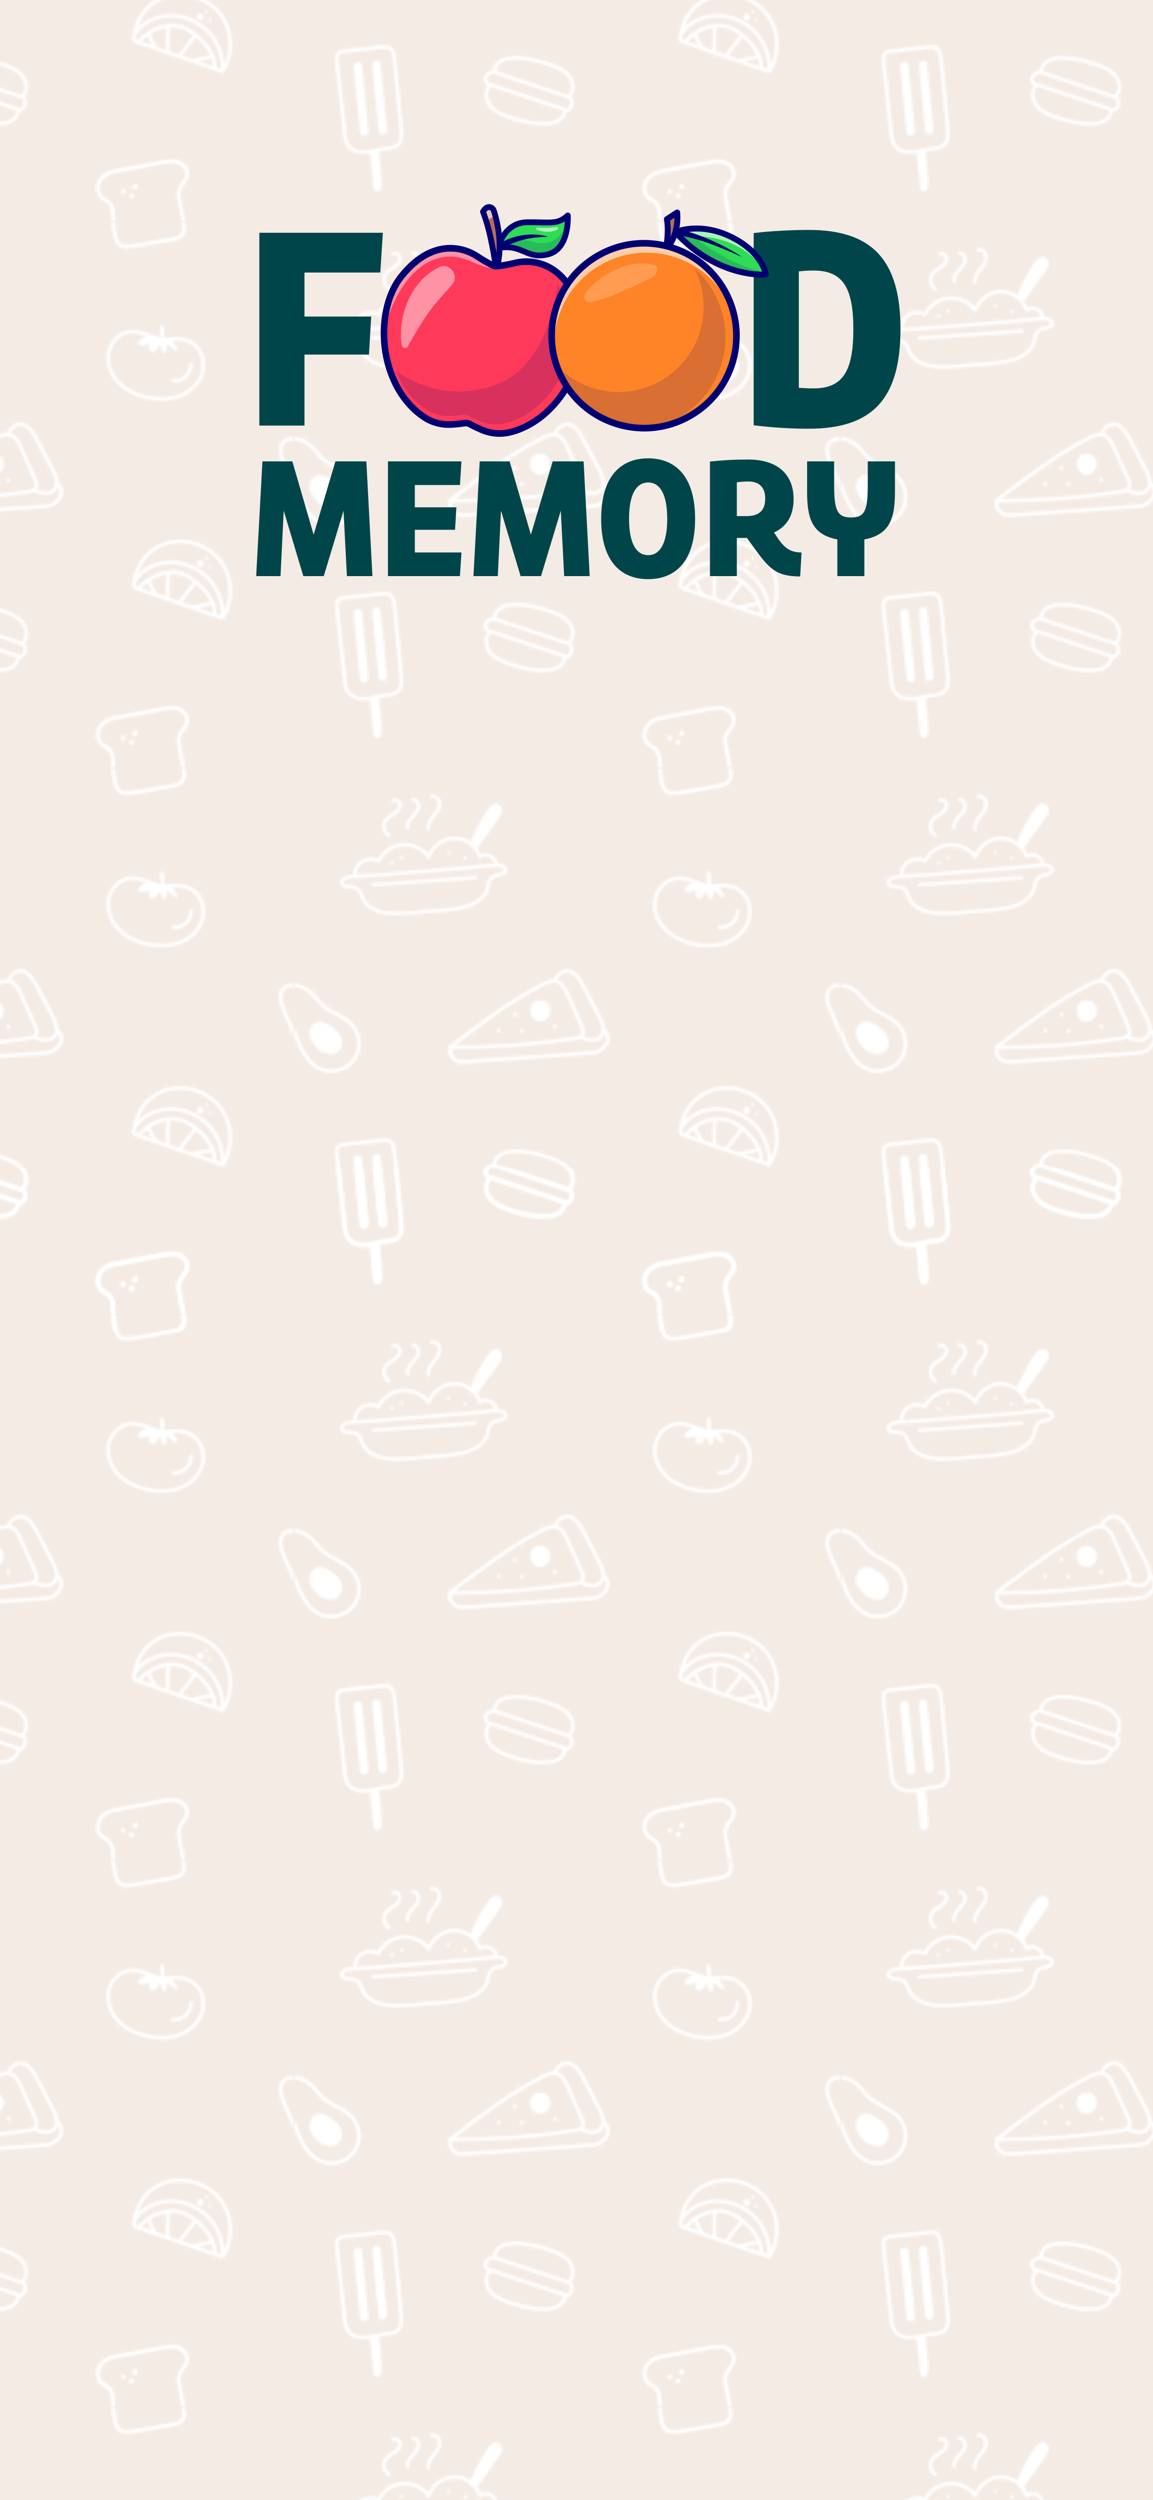 <?xml version="1.0" encoding="UTF-8"?>
<svg id="Layer_1" data-name="Layer 1" xmlns="http://www.w3.org/2000/svg" xmlns:xlink="http://www.w3.org/1999/xlink" viewBox="0 0 1179 2556">
  <defs>
    <style>
      .cls-1 {
        opacity: .6;
      }

      .cls-2 {
        fill: #000072;
      }

      .cls-3 {
        fill: #fff;
      }

      .cls-4 {
        fill: #00454a;
      }

      .cls-5 {
        fill: none;
      }

      .cls-6 {
        fill: #f4ebe5;
      }

      .cls-7 {
        opacity: .15;
      }

      .cls-8 {
        fill: #2fdd54;
      }

      .cls-9 {
        fill: url(#New_Pattern_Swatch_8);
      }

      .cls-10 {
        fill: #ff8327;
      }

      .cls-11 {
        opacity: .2;
      }

      .cls-12 {
        fill: #b76e51;
      }

      .cls-13 {
        opacity: .45;
      }

      .cls-14 {
        fill: url(#New_Pattern_Swatch_8-2);
      }

      .cls-15 {
        fill: #ff395a;
      }
    </style>
    <pattern id="New_Pattern_Swatch_8" data-name="New Pattern Swatch 8" x="0" y="0" width="242.41" height="242.41" patternTransform="translate(9802.89 8052.19) scale(2.3)" patternUnits="userSpaceOnUse" viewBox="0 0 242.41 242.41">
      <g>
        <rect class="cls-5" x="0" y="0" width="242.41" height="242.41"/>
        <g>
          <path class="cls-3" d="M139.97,120.04c-.13,2.43-2,4.08-3,4.96l-.17.15c-1.7,1.51-4.12,1.68-5.89,1.81l-54.04,3.77c-.61.04-1.28.09-1.97.09-1.27,0-2.62-.16-3.83-.8-1.29-.68-2.5-2.23-2.87-3.68-.2-.8-.14-1.54.16-2.16-.11-.09-.19-.2-.24-.34-.11-.32,0-.67.27-.87l.85-.65c12.44-9.55,26.53-20.37,40.51-27.32,1.63-.81,3.46-1.62,5.31-1.61.51-1.63,1.85-3.15,3.55-3.97,1.58-.76,3.25-.81,4.57-.13,2.78,1.43,4.35,4.12,5.98,7.22l6.8,13c1.1,2.1,1.72,3.95,1.87,5.54,1.5,1.68,2.22,3.36,2.13,4.98ZM116.63,93.62s.09.02.14.03c2.61.86,3.98,3.5,5.05,5.91l6.28,14.11c.45,1.01,1.39,3.11.34,4.79-.05.08-.11.15-.17.22,1.83.79,4.97,1.69,6.98-.2,2.01-1.9.74-5.53-.68-8.23l-6.8-13c-1.5-2.87-2.93-5.34-5.3-6.55-.88-.45-2.04-.4-3.17.15-1.24.6-2.23,1.65-2.66,2.78ZM71.16,122.82c17.79.06,35.67-1.31,53.24-4.01,1.06-.16,2.23-.4,2.71-1.17.53-.85.1-2.1-.44-3.32l-6.28-14.11c-.98-2.2-2.1-4.4-4.1-5.06-1.84-.6-3.9.29-5.84,1.25-13.48,6.7-27.14,17.1-39.28,26.42ZM138.4,119.95c.04-.8-.21-1.65-.74-2.53-.24.85-.68,1.58-1.33,2.2-1.22,1.16-2.7,1.55-4.15,1.55-2.12,0-4.18-.85-5.31-1.41-.8.36-1.66.5-2.23.59-17.38,2.68-35.08,4.03-52.68,4.03-.67,0-1.35,0-2.02,0-.01.13-.04.25-.12.37-.24.37-.19.86-.1,1.2.26,1.02,1.17,2.2,2.08,2.68,1.36.72,2.98.67,4.95.53l54.04-3.77c2-.14,3.76-.34,4.96-1.41l.18-.16c.89-.78,2.38-2.09,2.47-3.87Z"/>
          <path class="cls-3" d="M110.57,102.91h0c-.52-.18-1.08-.22-1.64-.12-.55-.07-1.13,0-1.68.22-2.26.87-2.96,3.18-2.65,5.09.32,1.94,1.73,3.95,4.18,4.05.06,0,.13,0,.19,0,2.27,0,4.16-1.69,4.52-4.09.34-2.25-.92-4.47-2.93-5.15Z"/>
          <path class="cls-3" d="M90.44,115.3c-1.13.19-.84,1.95.29,1.76,1.13-.19.84-1.95-.29-1.76Z"/>
          <path class="cls-3" d="M97.66,108.07c-1.13.19-.84,1.95.29,1.76,1.13-.19.84-1.95-.29-1.76Z"/>
          <path class="cls-3" d="M100.69,115.39c-1.13.19-.84,1.95.29,1.76,1.13-.19.84-1.95-.29-1.76Z"/>
          <path class="cls-3" d="M115.43,113.52c-1.13.19-.84,1.95.29,1.76,1.13-.19.84-1.95-.29-1.76Z"/>
        </g>
        <g>
          <path class="cls-3" d="M24.28,53.02c-1.55-.12-3.15-.24-3.93-1.53-.31-.51-.38-1.1-.21-1.71.24-.83.92-1.6,1.83-2.07,1.2-.61,2.63-.73,3.82-.81.03-2.61,1.46-5.21,3.68-6.59,2.14-1.32,4.96-1.49,7.27-.49,2.23-3.92,6.44-6.65,10.94-7.03.01,0,.03,0,.04,0,4.29-.34,8.67,1.46,11.53,4.66,2.03-4.44,6.72-7.55,11.63-7.57,2.58,0,5.11.85,7.22,2.3,2.01-5.12,4.62-9.99,7.77-14.49,1.48-2.11,3.25-2.94,4.72-2.22,1.25.61,1.68,2.14,1.46,3.34-.21,1.14-.9,2.1-1.45,2.88l-9.45,13.26s-.04.03-.06.05c.65.84,1.2,1.76,1.62,2.74,1.3-.64,2.95-.63,4.46.09,1.71.81,2.82,2.33,2.96,3.96.66.01,1.33.09,1.96.29.97.31,1.77.96,2.14,1.75.27.57.29,1.17.07,1.72-.56,1.4-2.13,1.77-3.64,2.13-.79.19-1.61.39-2.2.72-1.28.71-1.54,2.04-1.85,3.57-.1.5-.2,1.02-.35,1.52-1.25,4.29-6.03,7.11-10.09,8.32-4.32,1.28-12.77,2-17.61,2.12-1.59.22-3.57.43-5.68.6-4.27.34-9.05.5-12.04.12-4.2-.54-9.37-2.56-11.29-6.6-.22-.47-.41-.96-.59-1.44-.55-1.46-1.02-2.72-2.39-3.23-.64-.23-1.47-.3-2.28-.36ZM27.33,46.81l10.55-.66,38.27-3.07,11.8-1.16c.21-.02.43-.04.65-.06-.12-1.06-.9-2.06-2.09-2.63-1.33-.63-2.77-.53-3.67.27-.19.17-.46.24-.71.17-.25-.07-.45-.26-.53-.5-1.48-4.49-5.98-7.74-10.71-7.73-4.73.01-9.21,3.29-10.67,7.79-.09.28-.33.48-.61.52-.29.05-.57-.07-.74-.31-2.48-3.44-6.79-5.43-11.01-5.09-.01,0-.03,0-.04,0-4.23.35-8.18,3.05-10.05,6.86-.09.19-.26.33-.47.4-.2.06-.42.04-.61-.07-1.93-1.11-4.51-1.07-6.4.1-1.75,1.08-2.89,3.12-2.95,5.18ZM24.4,51.49c.91.07,1.86.14,2.7.45,2.04.74,2.71,2.54,3.31,4.13.18.47.34.91.54,1.32,1.38,2.91,5.25,5.11,10.1,5.73,3.91.51,11.51.01,16.44-.6.11-.07.25-.11.39-.11.18,0,.37,0,.57-.01.19-.03.38-.05.56-.08.14-.02.28,0,.41.05,4.97-.18,12.55-.91,16.33-2.03,4.68-1.39,8.15-4.18,9.05-7.27.13-.44.22-.9.32-1.39.33-1.66.71-3.55,2.6-4.61.78-.43,1.7-.66,2.59-.87,1.18-.28,2.3-.55,2.57-1.21.06-.15.05-.32-.03-.49-.18-.39-.66-.76-1.21-.94-1.07-.34-2.37-.21-3.53-.1l-11.81,1.16-38.51,3.09-11.64.73c-.25.02-.51.03-.77.05-.94.08-1.91.21-2.7.61-.52.26-.93.7-1.05,1.12-.05.19-.04.35.05.49.37.61,1.52.7,2.73.79Z"/>
          <path class="cls-3" d="M34.72,52.1l45.5-3.14s0,0,0,0c.42-.03.73-.4.71-.82-.03-.42-.4-.74-.82-.71l-45.5,3.14s0,0,0,0c-.42.03-.73.4-.71.82.03.42.4.74.82.71Z"/>
          <path class="cls-3" d="M41.27,30.14c.15.09.31.13.47.12.23-.02.46-.14.59-.36.23-.36.12-.83-.24-1.06-.85-.54-1.47-1.48-1.69-2.59-.22-1.11,0-2.22.58-3.04.63-.88,1.59-1.49,2.61-2.14.31-.19.61-.39.91-.59,1.92-1.3,2.93-2.77,2.98-4.35.04-1.15-.7-2.35-1.79-2.93-.89-.47-1.85-.42-2.58.11-.34.25-.41.73-.16,1.08.25.34.73.41,1.08.16.32-.24.7-.13.95,0,.57.3.99.95.97,1.52-.05,1.33-1.28,2.44-2.31,3.13-.29.19-.58.38-.87.56-1.1.7-2.24,1.42-3.04,2.55-.83,1.17-1.13,2.71-.83,4.23.3,1.52,1.17,2.83,2.38,3.6Z"/>
          <path class="cls-3" d="M50.14,27.01s.09-.01.13-.02c.41-.11.66-.53.55-.94-.3-1.14.25-2.49,1.61-4.03.19-.22.39-.43.59-.65,1.06-1.15,2.16-2.33,2.58-3.94.32-1.23-.02-2.71-.86-3.68-.65-.76-1.5-1.11-2.42-1.03-.42.04-.73.42-.69.84.04.42.41.72.83.69,0,0,.01,0,.02,0,.54-.05.88.25,1.1.5.51.6.73,1.54.54,2.29-.32,1.23-1.24,2.22-2.22,3.28-.21.22-.41.44-.61.67-1.73,1.94-2.38,3.77-1.95,5.44.09.37.44.6.81.57Z"/>
          <path class="cls-3" d="M61.1,20.22l-.32.41c-1.28,1.63-2.7,3.8-2.23,6.18.08.39.43.65.82.62.03,0,.06,0,.09-.01.42-.08.69-.49.61-.9-.34-1.77.85-3.56,1.93-4.93l.32-.4c1.19-1.5,2.55-3.2,2.76-5.29.14-1.43-.54-3-1.69-3.91-.9-.71-1.94-.92-2.92-.58-.4.14-.62.57-.48.98.14.4.57.62.98.48.61-.21,1.13.06,1.47.33.75.59,1.2,1.64,1.11,2.55-.16,1.64-1.31,3.08-2.43,4.48Z"/>
          <path class="cls-3" d="M68.42,37.82c.96-.08.85-1.58-.12-1.5-.96.08-.85,1.58.12,1.5Z"/>
          <path class="cls-3" d="M75.65,40.25c.96-.08.85-1.58-.12-1.5-.96.08-.84,1.58.12,1.5Z"/>
          <path class="cls-3" d="M43.16,42.36c.96-.08.85-1.58-.12-1.5-.96.08-.85,1.58.12,1.5Z"/>
          <path class="cls-3" d="M47.49,40c.96-.08.85-1.58-.12-1.5-.96.08-.85,1.58.12,1.5Z"/>
        </g>
        <g>
          <path class="cls-3" d="M210.62,150.03c5.53,7.41,5.91,18.41.89,26.18-.05.09-.12.16-.2.22-.05.04-.1.07-.16.09,0,0,0,0,0,0h0c-.1.04-.2.06-.31.06-.08,0-.17-.01-.25-.04-6.14-2.08-12.56-4.31-18.76-6.47-6.19-2.15-12.6-4.38-18.72-6.45-.94-.32-1.97-.74-2.45-1.75,0-.01-.01-.02-.02-.03-.33-.74-.27-1.59.18-2.55,1.33-8.56,6.9-15.18,14.92-17.54,8.87-2.61,19.33.87,24.86,8.28ZM205.91,170.08c-1.19.26-2.49.51-3.77.76-.7.14-1.4.28-2.1.41,2.19.76,4.37,1.51,6.54,2.25-.04-1.13-.27-2.28-.67-3.43ZM205.3,168.61c-1.37-2.92-3.68-5.7-6.3-7.89l-6.23,8.02c1.47.51,2.95,1.03,4.44,1.54.04-.01.07-.04.1-.05,1.38-.31,2.98-.62,4.53-.93,1.16-.23,2.36-.46,3.46-.69ZM197.77,159.74c-1.26-.94-2.56-1.74-3.84-2.35-2.05-.97-4.25-1.31-6.46-1.17-.33,3.48-.41,7-.21,10.48,0,.04-.01.07-.02.11,1.33.46,2.65.92,3.96,1.38l6.57-8.45ZM185.88,156.39c-2.51.41-4.96,1.41-7.14,2.78.03.05.07.1.09.16.66,2,1.65,3.85,2.95,5.5.03.03.03.07.05.11,1.28.44,2.55.88,3.83,1.32-.16-3.29-.08-6.6.21-9.88ZM174.73,162.51c1.53.52,3.08,1.05,4.63,1.58-.79-1.26-1.43-2.6-1.92-4.01-.99.74-1.91,1.55-2.71,2.43ZM210.11,174.72c.12-5.71-2.04-11.51-5.91-15.71-4.1-4.44-10.15-7.14-16.2-7.2-.07,0-.15,0-.22,0-6.3,0-12.1,2.87-15.17,7.52-.1.15-.18.29-.26.43-.08.52-.14,1.05-.18,1.58.19.26.55.45.94.61,4.83-5.65,13.83-9.6,21.48-5.98,5.03,2.38,10.18,7.27,12.42,12.61.11.1.21.23.25.4.02.09.02.18,0,.27.56,1.53.9,3.08.9,4.62,0,.06-.02.12-.03.17.66.22,1.32.45,1.97.67ZM209.36,150.97c-5.16-6.9-14.9-10.15-23.16-7.72-6.31,1.86-10.99,6.58-13,12.85,3.56-3.68,8.89-5.87,14.58-5.87.08,0,.16,0,.24,0,6.47.07,12.95,2.95,17.34,7.71,3.67,3.98,5.91,9.32,6.28,14.75,3.08-6.93,2.28-15.63-2.27-21.72Z"/>
          <path class="cls-3" d="M204.62,153.58c.66.63,1.64-.38.99-1.02-.66-.63-1.64.38-.99,1.02Z"/>
          <path class="cls-3" d="M200.49,150.14c-.53.15-.95.59-1.09,1.12-.13.51.02,1.02.41,1.39.29.28.64.42,1.01.42.13,0,.27-.02.4-.06.53-.15.95-.59,1.09-1.12.13-.51-.02-1.02-.41-1.39-.39-.38-.9-.51-1.41-.37Z"/>
          <path class="cls-3" d="M203.11,149.7c.66.63,1.64-.38.99-1.02-.66-.63-1.64.38-.99,1.02Z"/>
        </g>
        <g>
          <path class="cls-3" d="M164.18,71.83c-3.76-3.81-5.62-9.12-4.86-13.84.85-5.28,5.2-9.71,10.12-10.3,3.37-.41,6.54.8,9.61,1.97,1.4.53,2.83,1.07,4.27,1.46,0-.02,0-.03,0-.05.05-.4.08-.8.09-1.21-.21-.14-.35-.38-.35-.65v-2.93c0-.4.31-.74.71-.78.4-.04.77.22.85.61.37,1.67.46,3.38.26,5.08.18-.05.37-.02.54.06,5.36-.9,9.51-.31,12.61,1.84,4.15,2.87,6.05,8.74,4.52,13.95-1.38,4.71-5.25,8.7-10.35,10.68-2.57,1-5.43,1.5-8.47,1.5-2.07,0-4.23-.23-6.44-.7-5.39-1.15-9.93-3.46-13.12-6.71ZM165.3,70.73c2.97,3.02,7.24,5.19,12.32,6.27,5.14,1.09,9.98.84,14.01-.73,4.65-1.81,8.17-5.42,9.41-9.66,1.34-4.58-.3-9.72-3.91-12.22-2.23-1.54-5.12-2.17-8.76-1.92l2.31,3.17c.23.32.19.76-.1,1.04-.29.27-.74.28-1.04.03l-3.42-2.86c.04,1.18-.13,2.37-.51,3.49-.1.3-.37.51-.69.53-.02,0-.03,0-.05,0-.3,0-.57-.17-.71-.44-.51-1.03-.91-2.11-1.19-3.22l-1.61,2.29c-.21.3-.57.81-1.19.98-.47.13-.98.02-1.39-.3-.5-.39-.8-1.05-.78-1.68.02-.68.31-1.25.56-1.75.02-.04.04-.07.05-.11-1.42.89-3.19,1.22-4.83.82-.24-.06-.44-.22-.53-.45-.1-.23-.08-.48.04-.7.79-1.41,2.23-2.4,3.8-2.72-2.11-.78-4.17-1.42-6.27-1.42-.39,0-.79.02-1.19.07-4.25.51-8.02,4.38-8.76,8.99-.68,4.24,1.01,9.02,4.42,12.49Z"/>
          <path class="cls-3" d="M188.64,71.07c.29.03.59.05.88.05,1.99,0,3.98-.76,5.45-2.12,1.68-1.56,2.64-3.86,2.55-6.15-.02-.43-.36-.77-.81-.76-.43.02-.77.38-.76.81.07,1.84-.7,3.69-2.05,4.94-1.35,1.25-3.25,1.87-5.08,1.66-.43-.04-.82.26-.87.69-.05.43.26.82.69.87Z"/>
        </g>
        <g>
          <path class="cls-3" d="M48.01,201.08c.19,1.96.45,4.65-.84,6.79-1.47,2.46-4.23,2.76-6.91,3.04-.99.11-2.01.22-2.95.45.71,4.71,1.12,9.47,1.21,14.23.02.84.01,1.72-.38,2.47-.39.75-1.29,1.3-2.08,1-.92-.34-1.15-1.5-1.25-2.48-.47-4.78-.95-9.57-1.42-14.35-1.96.3-3.7.31-5.22.02-1.44-.27-2.68-.81-3.7-1.61-2.98-2.32-3.07-6-3.07-6.55-.78-6.55-1.28-11.53-1.77-16.34-.49-4.82-1-9.8-1.77-16.37-.16-1.33-.25-2.84.68-3.97.88-1.07,2.25-1.3,3.57-1.45l16.25-1.78c1.11-.12,2.63-.29,3.92.39,2.03,1.07,2.53,3.52,2.74,5.78l2.96,30.71ZM46.45,201.23l-2.96-30.71c-.19-1.94-.55-3.83-1.91-4.54-.23-.12-.48-.2-.74-.25-.67-.13-1.44-.06-2.28.03l-16.25,1.78c-1,.11-2.02.27-2.53.89-.54.65-.46,1.73-.34,2.78.78,6.57,1.29,11.56,1.78,16.39.49,4.82,1,9.8,1.77,16.37,0,.04,0,.08,0,.12,0,.03-.05,3.38,2.48,5.34,2.3,1.78,6.01,1.96,11.03.53,1.16-.33,2.41-.47,3.61-.59,2.5-.27,4.66-.5,5.72-2.29.94-1.58.84-3.58.62-5.84Z"/>
          <path class="cls-3" d="M38.11,172.64c-.07-.67-.44-1.2-1.02-1.47-.63-.28-1.4-.2-1.98.21-.55.39-.82,1.01-.76,1.7l2.83,28.97c.08.85.65,1.46,1.43,1.6.18.03.38.04.58.02.93-.09,1.86-.85,1.74-2.07l-2.83-28.97Z"/>
          <path class="cls-3" d="M29.84,173.32c-.07-.67-.44-1.2-1.02-1.47-.63-.28-1.41-.2-1.98.21-.55.39-.82,1.01-.76,1.7h0s2.83,28.97,2.83,28.97c.08.85.65,1.46,1.43,1.6.18.03.38.04.58.02.93-.09,1.86-.85,1.74-2.07l-2.83-28.97Z"/>
        </g>
        <path class="cls-3" d="M120.79,193.92s-.08,0-.13,0c-.3,1.69-1.41,3.3-3.08,4.33-2.02,1.25-4.42,1.49-6.05,1.57-6.13.28-12.04-1.45-16.51-2.99-1.53-.53-3.07-1.12-4.5-1.86-1.73-.9-3.29-2.04-4.48-3.58-1.97-2.56-2.47-6.69-.46-9.3-1.31-.75-2.06-2.39-1.66-3.88.39-1.41,2.32-2.7,3.98-2.86.17-1.84,1.34-3.63,3.14-4.75,2.02-1.25,4.42-1.49,6.05-1.57,6.13-.28,12.04,1.45,16.51,2.98,3.38,1.16,6.81,2.63,8.98,5.45,2.02,2.63,2.49,6.9.3,9.49.7.68,1.03,1.71.99,3.1-.06,1.79-1.35,3.41-3.09,3.87ZM89.45,175.59l31.84,10.61c.06,0,.11,0,.17,0,1.97-1.96,1.57-5.57-.12-7.77-1.05-1.36-2.44-2.37-3.96-3.16-1.39-.73-2.88-1.28-4.29-1.76-4.34-1.49-10.06-3.17-15.93-2.9-2.31.11-3.99.53-5.3,1.33-1.18.73-2.31,2.1-2.42,3.65ZM86.71,180.88c.06.02.1.05.15.08.14-.03.28-.03.42.02l32.92,10.97c.19.06.33.2.43.36.94-.36,1.64-1.31,1.67-2.31.04-1.26-.29-1.81-.71-2.09-.08,0-.16,0-.24-.04l-32.82-10.94s0,0,0,0c-.94-.24-2.84.8-3.08,1.69-.25.9.37,2,1.27,2.26ZM119.18,193.27l-31.97-10.66c-2.02,1.95-1.63,5.6.08,7.82,2.01,2.61,5.31,3.91,8.24,4.92,4.34,1.49,10.06,3.17,15.93,2.9,2.31-.11,3.99-.53,5.3-1.33,1.18-.73,2.32-2.1,2.42-3.65Z"/>
        <rect class="cls-5" x="0" y="0" width="242.41" height="242.41"/>
        <g>
          <path class="cls-5" d="M192.55,242.37s0,.03,0,.04h-29.45c-.04-.67-.07-1.33-.07-1.99,0-3.38-.77-5.72-2.35-7.15-.55-.49-1.15-.84-1.73-1.17-.53-.3-1.04-.59-1.45-.97-1.69-1.54-1.63-4.55-.51-6.4,1.5-2.47,4.31-3.35,5.84-3.66l21-3.96c1.38-.27,2.89-.57,4.36-.57.87,0,1.73.1,2.55.37,1.95.64,3.83,2.7,3.46,4.9-.18,1.11-.89,2.06-1.63,3.06-.66.89-1.34,1.81-1.73,2.93-.72,2.05-.29,4.29.06,6.09l1.64,8.46ZM166.51,228.11c-1.4.11-1.23,2.28.17,2.17,1.4-.11,1.23-2.28-.17-2.17ZM170.3,230.01c-1.4.11-1.23,2.28.17,2.17,1.4-.11,1.23-2.28-.17-2.17ZM172.7,226.02c-.45-.38-1.15-.33-1.54.12l-.22.26c-.38.45-.33,1.15.12,1.54.45.38,1.15.33,1.54-.12.07-.09.15-.17.22-.26.38-.45.33-1.15-.12-1.54Z"/>
          <g>
            <path class="cls-5" d="M163.72,4.85c1.1,5.67,2.27,5.66,12.53,3.83l12.12-2.16c1.6-.28,3.22-.66,3.99-1.86.77-1.21.53-2.96.2-4.66h-29.45c.09,1.6.29,3.23.61,4.85Z"/>
            <path class="cls-3" d="M192.56,0c.33,1.7.58,3.46-.2,4.66-.77,1.2-2.39,1.58-3.99,1.86l-12.12,2.16c-10.26,1.83-11.43,1.85-12.53-3.83-.32-1.62-.52-3.25-.61-4.85h-1.69c.1,1.71.31,3.44.65,5.17.93,4.78,2.6,6.27,6.22,6.27,2.05,0,4.73-.48,8.26-1.11l1.2-.21h0l10.92-1.94c1.88-.33,3.98-.84,5.11-2.61,1.05-1.64.85-3.64.49-5.57h-1.71Z"/>
          </g>
          <path class="cls-3" d="M163.05,240.41c0-3.38-.77-5.72-2.35-7.15-.55-.49-1.15-.84-1.73-1.17-.53-.3-1.04-.59-1.45-.97-1.69-1.54-1.63-4.55-.51-6.4,1.5-2.47,4.31-3.35,5.84-3.66l21-3.96c1.38-.27,2.89-.57,4.36-.57.87,0,1.73.1,2.55.37,1.95.64,3.83,2.7,3.46,4.9-.18,1.11-.89,2.06-1.63,3.06-.66.89-1.34,1.81-1.73,2.93-.72,2.05-.29,4.29.06,6.09l1.64,8.46s0,.03,0,.04h1.71c-.02-.12-.04-.24-.07-.36l-1.64-8.46c-.31-1.6-.69-3.59-.12-5.22.31-.88.89-1.66,1.5-2.49.83-1.12,1.69-2.28,1.94-3.79.52-3.12-1.93-5.9-4.59-6.78-2.63-.87-5.48-.31-7.76.14l-21,3.96c-3.13.62-5.6,2.2-6.96,4.44-1.68,2.76-1.31,6.58.81,8.52.55.5,1.16.85,1.74,1.18.53.3,1.03.59,1.44.96,1.21,1.09,1.79,3.02,1.8,5.9,0,.66.02,1.32.06,1.99h1.69c-.04-.67-.07-1.33-.07-1.99Z"/>
          <path class="cls-3" d="M166.51,228.11c-1.4.11-1.23,2.28.17,2.17,1.4-.11,1.23-2.28-.17-2.17Z"/>
          <path class="cls-3" d="M171.17,226.13l-.22.26c-.38.45-.33,1.15.12,1.54.45.38,1.15.33,1.54-.12.07-.09.15-.17.22-.26.38-.45.33-1.15-.12-1.54-.45-.38-1.15-.33-1.54.12Z"/>
          <path class="cls-3" d="M170.3,230.01c-1.4.11-1.23,2.28.17,2.17,1.4-.11,1.23-2.28-.17-2.17Z"/>
        </g>
        <g>
          <path class="cls-5" d="M0,115.09v-18.24c1.77.11,3.88.89,6.07,2.61,1.14.91,2.08,2.02,3.07,3.21.78.94,1.59,1.9,2.52,2.76,1.88,1.75,4.17,2.95,6.38,4.12,2.51,1.32,4.87,2.57,6.68,4.53,3.54,3.84,3.96,10.19.95,14.45-3.01,4.27-9.13,6.01-13.93,3.97-3.5-1.49-6.42-4.75-8.7-9.71-.84-1.82-1.55-3.74-2.25-5.61-.26-.7-.52-1.4-.79-2.1ZM6.68,119.37c.41,1.24,1.11,2.32,1.93,3.28.39.49.82.94,1.28,1.36.46.44.92.86,1.35,1.24.18.17.42.23.65.19.19.11.39.21.58.31,1.07.52,2.14.81,3.13.87,1.09.07,2.09-.13,2.93-.61,2.5-1.43,2.93-4.86,1.89-7.22-1.12-2.53-3.54-4.17-5.27-5.18-1.43-.84-3.57-1.87-5.63-1.19-2.72.91-3.69,4.39-2.85,6.95Z"/>
          <path class="cls-5" d="M239.08,97.62c-1.67,1.12-2.19,3.27-1.43,5.9.74,2.55,1.52,4.58,2.46,6.39.88,1.68,1.6,3.44,2.27,5.19v-18.24s0,0,0,0c-1.34-.09-2.48.21-3.3.76Z"/>
          <path class="cls-3" d="M25.88,113.02c-1.99-2.16-4.59-3.53-7.1-4.85-2.12-1.12-4.32-2.28-6.05-3.88-.85-.79-1.59-1.68-2.38-2.62-1-1.19-2.03-2.43-3.3-3.43C4.72,96.4,2.24,95.39,0,95.27v1.59c1.77.11,3.88.89,6.07,2.61,1.14.91,2.08,2.02,3.07,3.21.78.94,1.59,1.9,2.52,2.76,1.88,1.75,4.17,2.95,6.38,4.12,2.51,1.32,4.87,2.57,6.68,4.53,3.54,3.84,3.96,10.19.95,14.45-3.01,4.27-9.13,6.01-13.93,3.97-3.5-1.49-6.42-4.75-8.7-9.71-.84-1.82-1.55-3.74-2.25-5.61-.26-.7-.52-1.4-.79-2.1v4.46c.5,1.31,1.02,2.63,1.61,3.91,2.45,5.32,5.65,8.85,9.52,10.5,1.29.55,2.66.86,4.04.94,4.5.28,9.17-1.75,11.79-5.45,3.42-4.85,2.94-12.06-1.08-16.42Z"/>
          <path class="cls-3" d="M240.11,109.9c-.94-1.81-1.73-3.84-2.46-6.39-.76-2.63-.24-4.78,1.43-5.9.82-.55,1.96-.85,3.3-.76,0,0,0,0,0,0v-1.59c-1.56-.09-3,.25-4.18,1.04-2.24,1.5-3.01,4.36-2.06,7.64.77,2.65,1.59,4.77,2.58,6.68,1.18,2.27,2.1,4.73,2.98,7.12.22.6.45,1.2.68,1.81v-4.46c-.67-1.75-1.4-3.51-2.27-5.19Z"/>
          <path class="cls-3" d="M8.61,122.64c.39.49.82.94,1.28,1.36.46.44.92.86,1.35,1.24.18.17.42.23.65.19.19.11.39.21.58.31,1.07.52,2.14.81,3.13.87,1.09.07,2.09-.13,2.93-.61,2.5-1.43,2.93-4.86,1.89-7.22-1.12-2.53-3.54-4.17-5.27-5.18-1.43-.84-3.57-1.87-5.63-1.19-2.72.91-3.69,4.39-2.85,6.95.41,1.24,1.11,2.32,1.93,3.28Z"/>
        </g>
      </g>
    </pattern>
    <pattern id="New_Pattern_Swatch_8-2" data-name="New Pattern Swatch 8" patternTransform="translate(9802.89 8609.94) scale(2.3)" xlink:href="#New_Pattern_Swatch_8"/>
  </defs>
  <rect class="cls-6" width="1179" height="2556"/>
  <g>
    <rect class="cls-9" x="-790.54" y="-478.45" width="2760.07" height="1840.05"/>
    <rect class="cls-14" x="-790.54" y="1194.4" width="2760.07" height="1840.05"/>
  </g>
  <path class="cls-4" d="M388.87,278.64h-77.52v45h68.23l-2.32,38.91h-65.91v72.59h-46.16v-197.14h126.3l-2.61,40.65Z"/>
  <path class="cls-4" d="M827,235.09c64.75,0,93.78,30.78,93.78,101.33s-27.87,101.91-93.78,101.91c-17.42,0-33.97-.87-56.33-3.48v-196.56c19.45-2.32,40.07-3.19,56.33-3.19ZM816.84,277.48v119.04c4.65.29,9.29.58,15.1.58,30.2,0,40.65-18,40.65-60.68s-11.03-59.81-40.65-59.81c-5.81,0-10.45.29-15.1.87Z"/>
  <path class="cls-4" d="M320.7,546.7l22.29-74.98h31.61l6.22,117.3h-26.09l-3.46-66.86-20.21,66.86h-20.9l-20.04-66.86-3.28,66.86h-24.88l6.39-117.3h30.58l21.77,74.98Z"/>
  <path class="cls-4" d="M396.71,589.02v-117.3h75.15l-1.55,24.19h-46.13v22.8h42.5l-1.38,22.98h-41.12v23.15h47.68l-1.55,24.19h-73.6Z"/>
  <path class="cls-4" d="M542.86,546.7l22.29-74.98h31.62l6.22,117.3h-26.09l-3.46-66.86-20.21,66.86h-20.9l-20.04-66.86-3.28,66.86h-24.88l6.39-117.3h30.58l21.77,74.98Z"/>
  <path class="cls-4" d="M662.75,468.61c27.12,0,48.03,17.45,48.03,61.85s-20.9,61.68-48.03,61.68-48.03-17.28-48.03-61.68,20.9-61.85,48.03-61.85ZM662.75,567.6c12.09,0,19.52-11.92,19.52-37.14s-7.43-37.14-19.52-37.14-19.52,12.09-19.52,37.14,7.43,37.14,19.52,37.14Z"/>
  <path class="cls-4" d="M764.85,469.82c31.79,0,46.64,16.58,46.64,40.25,0,17.1-6.91,28.33-20.04,34.38l.86,1.21c8.46,13.48,14.34,19.18,27.3,19.18l-1.38,24.53c-25.05,0-32.13-8.29-48.2-30.75l-6.22-8.64h-10.37v39.04h-27.47v-117.13c13.13-1.38,24.7-2.07,38.87-2.07ZM782.47,509.73c0-10.71-5.36-17.45-17.45-17.45-3.97,0-7.95.35-11.58.86v34.55h9.5c13.65,0,19.52-6.05,19.52-17.97Z"/>
  <path class="cls-4" d="M852.95,495.39c0,26.09,2.94,33.69,17.28,33.69s17.1-7.43,17.1-33.69v-23.67h27.81v31.1c0,27.3-5.18,43.71-31.27,48.72v37.49h-27.64v-37.49c-25.91-5.01-30.92-21.42-30.92-48.72v-31.1h27.64v23.67Z"/>
  <g>
    <g>
      <path class="cls-15" d="M521.1,442.05c-9.43,2.23-19.3,1.29-28.24-2.48-3.7-1.57-7.93-3.55-12.21-5.9-1.77-.98-3.82-1.34-5.82-1.02-4.82.76-9.48,1.17-13.49,1.38-9.69.49-19.28-1.99-27.38-7.32-18.4-12.07-30.54-31.5-36.65-52.83-3.21-11.22-4.76-22.98-4.65-34.46.15-21.49,6.07-42.06,17.49-56.48,31.91-40.3,64.54-29.55,76.4-21.73,9.07,5.99,14.75,8.91,17.52,10.17,1.33.61,2.76.86,4.22.74.82-.07,1.88-.17,3.21-.34,3.56-.46,9.02-1.39,16.73-3.24,9.73-2.32,29.67-2.49,46.26,14.69,6.96,7.19,13.32,17.43,18.11,31.83,14.81,44.49-17.71,114.28-71.49,126.98Z"/>
      <g class="cls-7">
        <path class="cls-2" d="M516.35,432.78c-8.73,2.08-17.87,1.2-26.13-2.3-3.42-1.44-7.36-3.27-11.3-5.47-1.65-.91-3.54-1.25-5.4-.95-4.46.71-8.78,1.09-12.49,1.28-8.96.46-17.85-1.83-25.35-6.77-14.13-9.28-24.28-23.24-30.56-39.02,22.46,15.21,56.54,28.72,98.86,15.04,51.77-16.74,63.71-83.48,66.16-103.75,4.72,6.18,8.99,14.14,12.39,24.39,13.71,41.18-16.39,105.8-66.19,117.56Z"/>
      </g>
      <g class="cls-13">
        <path class="cls-3" d="M410.86,353.13c-4.8-29.81,9.76-66.53,38.03-79.88,10.76-5.03,20.93,7.72,13.86,17.06-4.02,5.33-8.88,9.85-13.11,14.98-12.9,14.49-22.9,31.32-32.32,48.61-1.35,2.99-5.87,2.47-6.46-.76h0Z"/>
      </g>
      <g class="cls-13">
        <path class="cls-3" d="M511.22,272.77c-4.1,3.55-13.16,1.71-28.63-5.08-3.16-1.39-6.11-2.46-8.82-3.29-12.33-3.76-25.55-2.19-36.76,4.18-34.16,19.41-43.91,69.29-44.35,70.84.15-21.49,6.07-42.06,17.49-56.48,31.91-40.3,64.54-29.55,76.4-21.73,9.07,5.99,14.75,8.91,17.52,10.17,1.33.61,2.76.86,4.22.74.82-.07,1.88-.17,3.21-.34.1.41.03.74-.27.98Z"/>
      </g>
      <path class="cls-2" d="M510.81,446.63c-6.52,0-13.03-1.33-19.25-3.95-4.44-1.88-8.65-3.91-12.53-6.06h0c-1.11-.61-2.41-.84-3.66-.65-4.37.69-9.02,1.17-13.85,1.41-10.56.56-20.75-2.17-29.41-7.86-21.37-14.02-36.39-39.16-41.22-68.98-4.86-30.08,1.5-60.61,16.61-79.7,38.34-48.41,76.65-25.24,80.9-22.44,9.02,5.95,14.56,8.77,17.06,9.92.8.37,1.65.52,2.54.45,2.74-.23,8.91-.98,19.42-3.5,4.95-1.19,48.88-9.87,68.36,48.73,7.68,23.1,3.23,53.97-11.61,80.58-14.72,26.38-37.43,44.88-62.3,50.76-3.65.86-7.36,1.29-11.07,1.29ZM476.25,429.16c2.1,0,4.19.53,6.04,1.56h0c3.67,2.03,7.67,3.96,11.89,5.75,8.43,3.56,17.47,4.36,26.15,2.31,23.04-5.44,44.17-22.75,57.97-47.48,13.95-25.01,18.21-53.81,11.1-75.17-17.59-52.89-56.07-45.34-60.4-44.3-10.95,2.62-17.5,3.42-20.44,3.66-2.03.17-4.06-.19-5.91-1.04-2.68-1.23-8.57-4.23-17.96-10.42-3.72-2.45-37.3-22.7-71.9,21-13.97,17.65-19.81,46.17-15.24,74.44,4.52,27.96,18.47,51.44,38.26,64.43,7.46,4.89,16.23,7.23,25.37,6.76,4.58-.23,9-.69,13.14-1.34.64-.1,1.28-.15,1.93-.15Z"/>
    </g>
    <g>
      <path class="cls-8" d="M509.38,253.57c24.99-4.57,29.01,12.18,51.17,6.44,15.37-3.98,19.06-21.58,19.88-31.98.37-4.59.17-7.78.17-7.78-10.71,9.78-16.96,6.75-41.39,6.99-19.91.19-27.18,17.57-29.19,23.99-.46,1.44-.64,2.34-.64,2.34Z"/>
      <g class="cls-7">
        <path class="cls-2" d="M509.38,253.57c24.99-4.57,29.01,12.18,51.17,6.44,15.37-3.98,19.06-21.58,19.88-31.98-.4-.86-.64-1.37-.64-1.37,0,0-6.23,27.87-33.89,20.84-26.54-6.74-28.86-1.4-35.88,3.73-.46,1.44-.64,2.34-.64,2.34Z"/>
      </g>
      <g class="cls-1">
        <path class="cls-3" d="M568.93,232.17c-4.79.74-9.82,1.05-14.71.82l-5.09-.27c-.61-.05-1.15.42-1.18,1.04-.03.48.27.91.7,1.08,5.05,1.99,10.67,2.63,16.03,1.68,1.45-.4,7.04-1.3,5.82-3.7-.32-.57-.97-.79-1.56-.65h0Z"/>
      </g>
      <path class="cls-2" d="M507.52,251.25c14.78-10.69,34.13-13.91,51.68-9.7.36.07.31.64-.08.63-8.64.16-17.14,1.06-25.42,3.32-7.94,2.19-16.07,5.82-22.65,10.51-3.13,2.2-6.55-2.37-3.53-4.76h0Z"/>
      <path class="cls-2" d="M551.69,264.18c-6.77,0-11.85-2.13-16.82-4.22-6.86-2.88-13.34-5.6-24.96-3.48-.97.18-1.97-.14-2.65-.85-.69-.71-.98-1.71-.78-2.68.06-.28,6.19-28.43,32.7-28.69,5.51-.05,10.02.05,14,.15,13.45.33,17.98.43,25.42-6.36.84-.77,2.05-.99,3.11-.56,1.06.43,1.78,1.43,1.85,2.57.09,1.49,1.99,36.53-22.26,42.81-3.58.93-6.74,1.31-9.6,1.31ZM517.67,249.8c8.33,0,14.19,2.46,19.5,4.69,6.72,2.82,12.52,5.26,22.63,2.64,14.28-3.7,17.22-21.38,17.76-30.78-6.99,4.43-13.54,4.27-24.53,4.01-3.93-.1-8.39-.2-13.8-.15-16.23.16-23.15,12.95-25.69,19.79,1.44-.13,2.81-.19,4.12-.19Z"/>
    </g>
    <g>
      <path class="cls-12" d="M506.2,268s-4.09-30.72-12.31-51.5c0,0,2.96-5.99,7.66-4.57,1.66.5,2.89,1.88,3.44,3.52,2.17,6.57,8.75,29.35,4.49,52.58l-3.27-.04Z"/>
      <g class="cls-1">
        <path class="cls-3" d="M498.47,226.84s2.96-5.99,7.66-4.57c.34.1.65.25.95.42-.81-3.18-1.58-5.67-2.09-7.24-.54-1.64-1.78-3.02-3.44-3.52-4.7-1.42-7.66,4.57-7.66,4.57,8.22,20.78,12.31,51.5,12.31,51.5l2.94.03c-1.9-10.8-5.45-27.99-10.67-41.19Z"/>
      </g>
      <path class="cls-2" d="M509.47,271s-.02,0-.03,0l-3.27-.04c-1.47-.02-2.71-1.11-2.91-2.57-.04-.3-4.14-30.6-12.13-50.8-.31-.78-.27-1.65.1-2.41,1.51-3.06,5.57-7.79,11.17-6.09,2.51.76,4.52,2.79,5.4,5.43,2.19,6.63,8.98,30.11,4.59,54.05-.26,1.41-1.49,2.43-2.92,2.43ZM497.19,216.81c5.23,13.78,8.7,31.05,10.5,41.51,1.32-19.16-3.73-36.5-5.53-41.93-.26-.8-.83-1.41-1.48-1.61-1.42-.43-2.75.98-3.5,2.03Z"/>
    </g>
  </g>
  <g>
    <g>
      <path class="cls-8" d="M783.13,280.66s-47.25,4.53-90.98-41.61v-.02c-.52-.55-1.05-1.11-1.57-1.67,0,0,3.77-1.69,10.33-2.8,10.2-1.71,27.11-2.02,46.88,7.74,24.47,12.07,32.13,27.74,34.41,34.72.22.66.39,1.26.53,1.75.31,1.2.4,1.88.4,1.88Z"/>
      <g class="cls-7">
        <path class="cls-2" d="M783.13,280.66s-47.25,4.53-90.98-41.61v-.02c-.52-.55-1.05-1.11-1.57-1.67,0,0,3.77-1.69,10.33-2.8,0,0,33.92,33.33,81.82,44.21.31,1.2.4,1.88.4,1.88Z"/>
      </g>
      <g class="cls-1">
        <path class="cls-3" d="M782.2,277.02c-30.47-44.14-84.74-34.63-84.74-34.63-2.29-1.25-4.02-2.36-5.31-3.34v-.02c-.52-.55-1.05-1.11-1.57-1.67,0,0,24.75-11.08,57.2,4.93,24.47,12.07,32.13,27.74,34.41,34.72Z"/>
      </g>
      <path class="cls-2" d="M690.76,234.35c12.55,1.58,24.15,6.04,35.65,10.91,11.04,4.87,22.78,10.81,32.23,17.54,0,0-8.33-3.77-8.33-3.77-13.74-6.03-28.01-11.87-42.56-15.53-5.67-1.35-11.81-2.77-17.5-3.15-4.01-.32-3.54-6.36.51-6h0Z"/>
      <path class="cls-2" d="M779.18,283.82c-12.99,0-53.21-3.59-90.8-44.42-.66-.71-.93-1.7-.74-2.65.2-.95.84-1.75,1.72-2.14,1.06-.48,26.42-11.46,59.76,4.98,33.51,16.53,36.87,39.7,37,40.68.11.81-.12,1.63-.63,2.26-.51.64-1.25,1.04-2.07,1.12-.32.03-1.8.16-4.24.16ZM696.04,238.73c34.8,35.58,71.75,38.91,83.21,39.02-2.22-6.5-9.63-21.33-32.8-32.75-23.1-11.39-42.26-8.46-50.41-6.27Z"/>
    </g>
    <g>
      <path class="cls-12" d="M680.8,255.21s3.68-17.37,1.11-31.14l10.52-6.85s2.98,22.07-11.63,37.98Z"/>
      <path class="cls-2" d="M680.8,258.22c-.47,0-.94-.11-1.38-.33-1.21-.62-1.85-1.97-1.57-3.3.04-.17,3.52-16.96,1.1-29.96-.22-1.2.3-2.41,1.32-3.08l10.53-6.85c.87-.56,1.96-.64,2.9-.21.94.43,1.59,1.31,1.73,2.34.13.96,2.99,23.66-12.4,40.42-.58.64-1.4.97-2.22.97ZM685.2,225.53c.82,5.69.74,11.74.35,16.92,3.34-7.55,4.06-15.07,4.11-19.82l-4.47,2.91Z"/>
    </g>
    <g>
      <circle class="cls-10" cx="658.58" cy="343.23" r="94.48" transform="translate(-49.81 566.22) rotate(-45)"/>
      <g class="cls-7">
        <path class="cls-2" d="M738.11,370.89c-10.02,34.96-38.48,59.65-71.8,66.53-11.06.92-22.46-.13-33.76-3.37-30.95-8.87-53.83-32.21-63.46-60.55,10.38,11,23.75,19.45,39.34,23.92,46.26,13.26,94.52-13.49,107.78-59.75,6.3-21.99,3.56-44.42-6.03-63.34,26.2,23.4,38.26,60.53,27.93,96.56Z"/>
      </g>
      <g class="cls-1">
        <path class="cls-3" d="M570.21,326.83c14.38-50.16,66.7-79.16,116.85-64.78,31.77,9.11,55.03,33.44,64.18,62.79-6.69-33.58-31.44-62.34-66.63-72.43-50.16-14.38-102.48,14.62-116.85,64.78-5.27,18.39-4.69,37.07.61,54.06-2.85-14.29-2.45-29.45,1.84-44.43Z"/>
      </g>
      <g class="cls-11">
        <path class="cls-3" d="M668.86,271.04c-26.7-7.76-57.17,12.12-68.49,26.29-5.69,6.54-2.44,12.96,4.36,11.51,21.99-4.62,43.67-16.81,60.17-24.29,7.34-3.47,10.38-11.55,3.95-13.51Z"/>
      </g>
      <path class="cls-2" d="M658.72,441.14c-9.06,0-18.17-1.27-27.11-3.83-25.13-7.21-45.95-23.76-58.62-46.62-12.67-22.86-15.69-49.29-8.48-74.42,7.2-25.13,23.76-45.95,46.62-58.62,22.86-12.68,49.3-15.69,74.42-8.48,51.87,14.87,81.98,69.17,67.11,121.05-7.2,25.13-23.76,45.95-46.62,58.62-14.72,8.16-30.93,12.32-47.31,12.32ZM658.45,252.1c-15.25,0-30.33,3.87-44.03,11.47-21.28,11.8-36.69,31.17-43.4,54.56-6.71,23.39-3.9,47.99,7.9,69.27,11.8,21.28,31.17,36.69,54.56,43.4,23.39,6.71,47.99,3.9,69.27-7.9,21.28-11.8,36.69-31.17,43.4-54.56h0c13.84-48.28-14.18-98.82-62.46-112.66-8.33-2.39-16.81-3.57-25.23-3.57Z"/>
    </g>
  </g>
</svg>